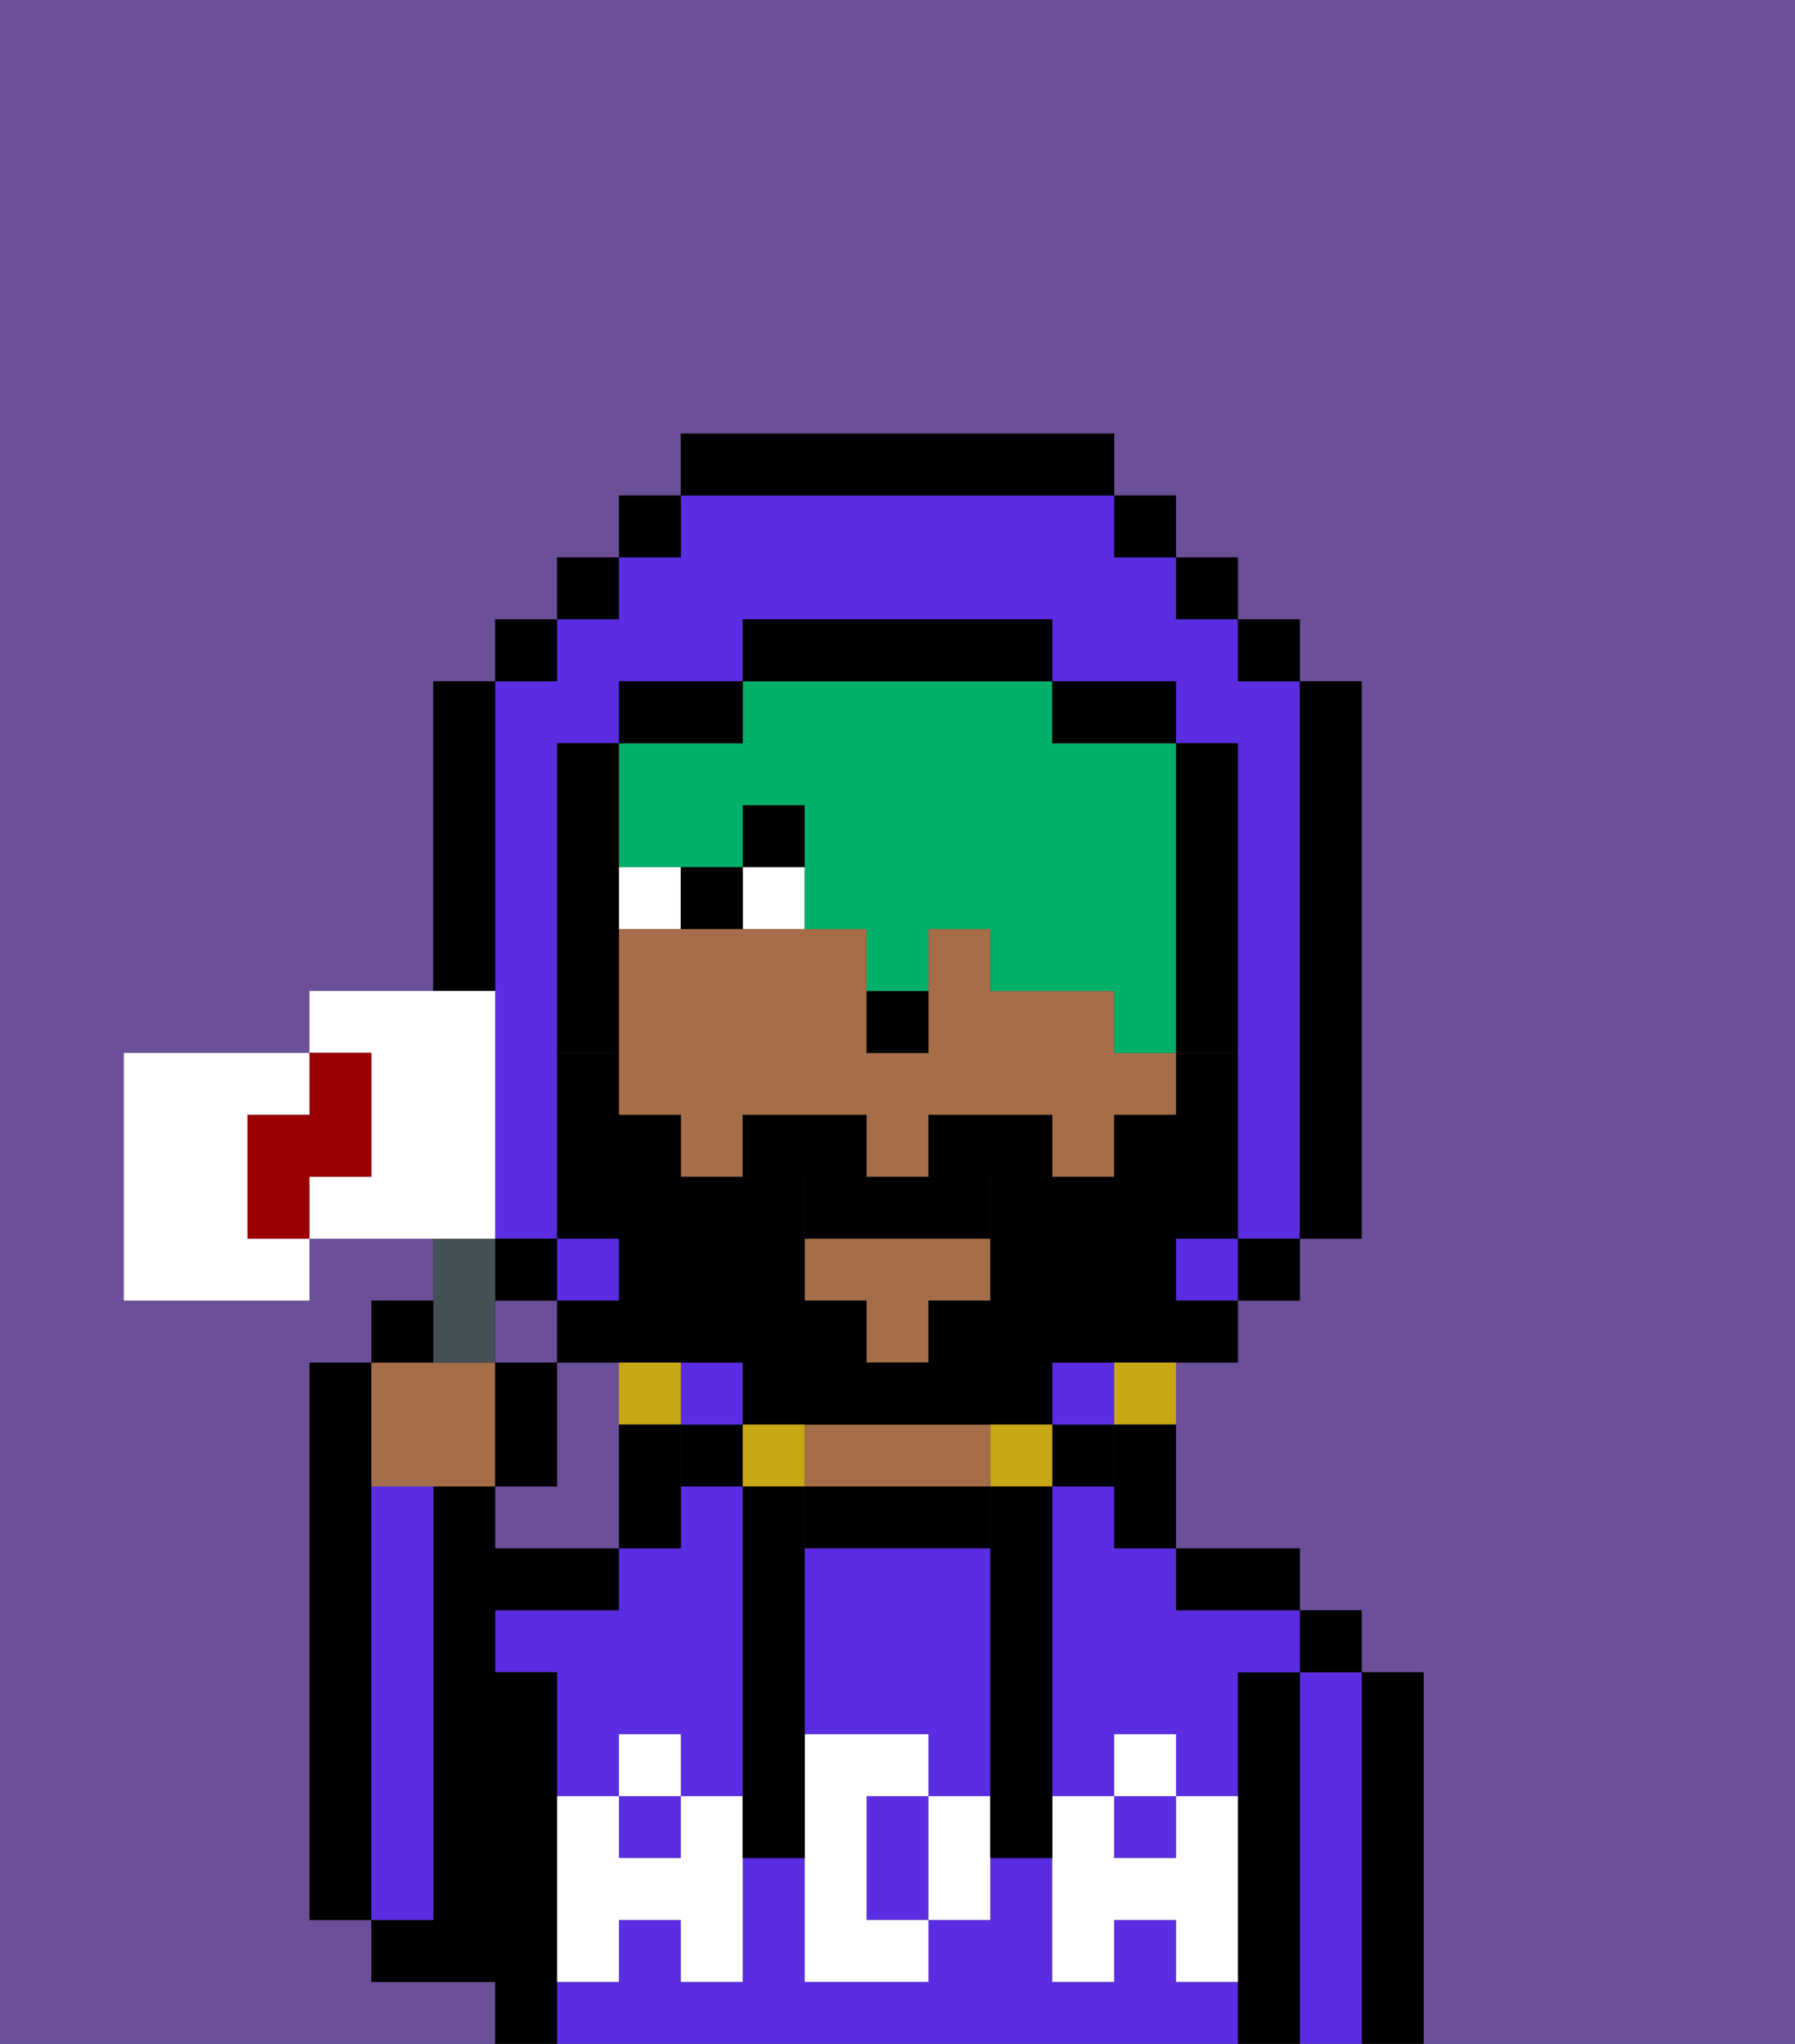 <svg xmlns="http://www.w3.org/2000/svg" viewBox="0 0 29 33"><rect x="0" y="0" width="29" height="33" fill="#333333" stroke="none"/><defs><style>polygon,rect,path{shape-rendering:crispedges;}.sa13-1{fill:#6b4f99;}.sa13-2{fill:#000000;}.sa13-3{fill:#5a2de2;}.sa13-4{fill:#a56e49;}.sa13-5{fill:#ffffff;}.sa13-6{fill:#ffffff;}.sa13-7{fill:#000000;}.sa13-8{fill:#00af68;}.sa13-9{fill:#000000;}.sa13-10{fill:#c8a715;}.sa13-11{fill:#455054;}.sa13-12{fill:#ffffff;}.sa13-13{fill:#900;}</style></defs><rect class="sa13-1" x="8" y="21" width="1" height="1"/><path class="sa13-1" d="M10,23V22H9v2H8v1h2V23Z"/><path class="sa13-1" d="M8,32H6V31H5V22H6V21H7V20H5v1H2V17H5V16H7V11H8V10H9V9h1V8h1V7h7V8h1V9h1v1h1v1h1v9H21v1H20v1H19v3h2v1h1v1h1v6h6V0H0V33H8Z"/><path class="sa13-2" d="M6,24V22H5v9H6V24Z"/><path class="sa13-2" d="M23,27H22v6h1V27Z"/><path class="sa13-3" d="M22,27H21v6h1V27Z"/><rect class="sa13-2" x="21" y="26" width="1" height="1"/><path class="sa13-2" d="M21,27H20v6h1V27Z"/><path class="sa13-3" d="M10,28h1v1h1V24H11v1H10v1H8v1H9v2h1Z"/><path class="sa13-3" d="M18,24H17v5h1V28h1v1h1V27h1V26H19V25H18Z"/><path class="sa13-3" d="M19,32V31H18v1H17V30H16v1H15v1H13V30H12v2H11V31H10v1H9v1H20V32Z"/><rect class="sa13-3" x="18" y="29" width="1" height="1"/><rect class="sa13-3" x="10" y="29" width="1" height="1"/><path class="sa13-2" d="M20,26h1V25H19v1Z"/><path class="sa13-2" d="M18,25h1V24H18Z"/><rect class="sa13-2" x="17" y="23" width="1" height="1"/><path class="sa13-2" d="M15,24H13v1h3V24Z"/><path class="sa13-4" d="M14,24h2V23H13v1Z"/><rect class="sa13-2" x="11" y="23" width="1" height="1"/><path class="sa13-2" d="M11,24H10v1h1Z"/><path class="sa13-2" d="M9,31V27H8V26h2V25H8V24H7v7H6v1H8v1H9V31Z"/><path class="sa13-3" d="M7,30V24H6v7H7Z"/><path class="sa13-3" d="M14,29v2h1V29Z"/><path class="sa13-3" d="M13,25v3h2v1h1V25H13Z"/><path class="sa13-5" d="M19,30H18V29H17v3h1V31h1v1h1V29H19Z"/><rect class="sa13-5" x="18" y="28" width="1" height="1"/><path class="sa13-5" d="M15,29v2h1V29Z"/><path class="sa13-5" d="M14,30V29h1V28H13v4h2V31H14Z"/><path class="sa13-5" d="M11,29v1H10V29H9v3h1V31h1v1h1V29Z"/><rect class="sa13-5" x="10" y="28" width="1" height="1"/><path class="sa13-2" d="M13,25H12v5h1V25Z"/><path class="sa13-2" d="M17,28V25H16v5h1V28Z"/><path class="sa13-4" d="M18,16H16V15H15v2H14V15H10v3h1v1h1V18h2v1h1V18h2v1h1V18h1V17H18Z"/><polygon class="sa13-4" points="13 21 14 21 14 22 15 22 15 21 16 21 16 20 13 20 13 21"/><path class="sa13-2" d="M15,17V16H14v1Z"/><path class="sa13-6" d="M13,15V14H12v1Z"/><path class="sa13-6" d="M11,14H10v1h1Z"/><path class="sa13-2" d="M12,15V14H11v1Z"/><rect class="sa13-7" x="12" y="13" width="1" height="1"/><path class="sa13-8" d="M11,14h1V13h1v2h1v1h1V15h1v1h2v1h1V12H17V11H12v1H10v2Z"/><rect class="sa13-3" x="9" y="20" width="1" height="1"/><rect class="sa13-3" x="19" y="20" width="1" height="1"/><path class="sa13-3" d="M8,15v5H9V12h1V11h2V10h5v1h2v1h1v8h1V11H20V10H19V9H18V8H11V9H10v1H9v1H8v4Z"/><rect class="sa13-3" x="17" y="22" width="1" height="1"/><rect class="sa13-3" x="11" y="22" width="1" height="1"/><rect class="sa13-2" x="10" y="8" width="1" height="1"/><rect class="sa13-2" x="9" y="9" width="1" height="1"/><rect class="sa13-2" x="8" y="10" width="1" height="1"/><path class="sa13-2" d="M8,15V11H7v5H8Z"/><rect class="sa13-2" x="8" y="20" width="1" height="1"/><rect class="sa13-2" x="9" y="21" width="1" height="1"/><rect class="sa13-2" x="19" y="21" width="1" height="1"/><rect class="sa13-2" x="20" y="20" width="1" height="1"/><path class="sa13-2" d="M21,20h1V11H21v9Z"/><rect class="sa13-2" x="20" y="10" width="1" height="1"/><rect class="sa13-2" x="19" y="9" width="1" height="1"/><rect class="sa13-2" x="18" y="8" width="1" height="1"/><path class="sa13-2" d="M18,8V7H11V8h7Z"/><path class="sa13-2" d="M12,11H10v1h2Z"/><path class="sa13-2" d="M10,16V12H9v5h1Z"/><path class="sa13-2" d="M19,17h1V12H19v5Z"/><path class="sa13-2" d="M18,12h1V11H17v1Z"/><path class="sa13-2" d="M17,11V10H12v1h5Z"/><path class="sa13-9" d="M19,20h1V17H19v1H18v1H17V18H15v1h1v2H15v1H14V21H13V19h1V18H12v1H11V18H10V17H9v3h1v2h2v1h5V22h2V20Z"/><path class="sa13-10" d="M18,23h1V22H18Z"/><path class="sa13-9" d="M18,24h1V23H18Z"/><path class="sa13-10" d="M17,24V23H16v1Z"/><path class="sa13-9" d="M16,25h1V24H16Z"/><path class="sa13-10" d="M13,24V23H12v1Z"/><path class="sa13-9" d="M12,24v1h1V24Z"/><path class="sa13-10" d="M11,23V22H10v1Z"/><path class="sa13-9" d="M10,23v1h1V23Z"/><path class="sa13-2" d="M13,19v1h3V19H13Z"/><path class="sa13-4" d="M7,24H8V22H6v2Z"/><path class="sa13-11" d="M8,22V20H7v2Z"/><path class="sa13-12" d="M4,19V18H5V17H2v4H5V20H4Z"/><path class="sa13-12" d="M8,19V16H5v1H6v2H5v1H8Z"/><path class="sa13-2" d="M7,21H6v1H7Z"/><path class="sa13-2" d="M9,22H8v2H9Z"/><path class="sa13-13" d="M6,19V17H5v1H4v2H5V19Z"/></svg>